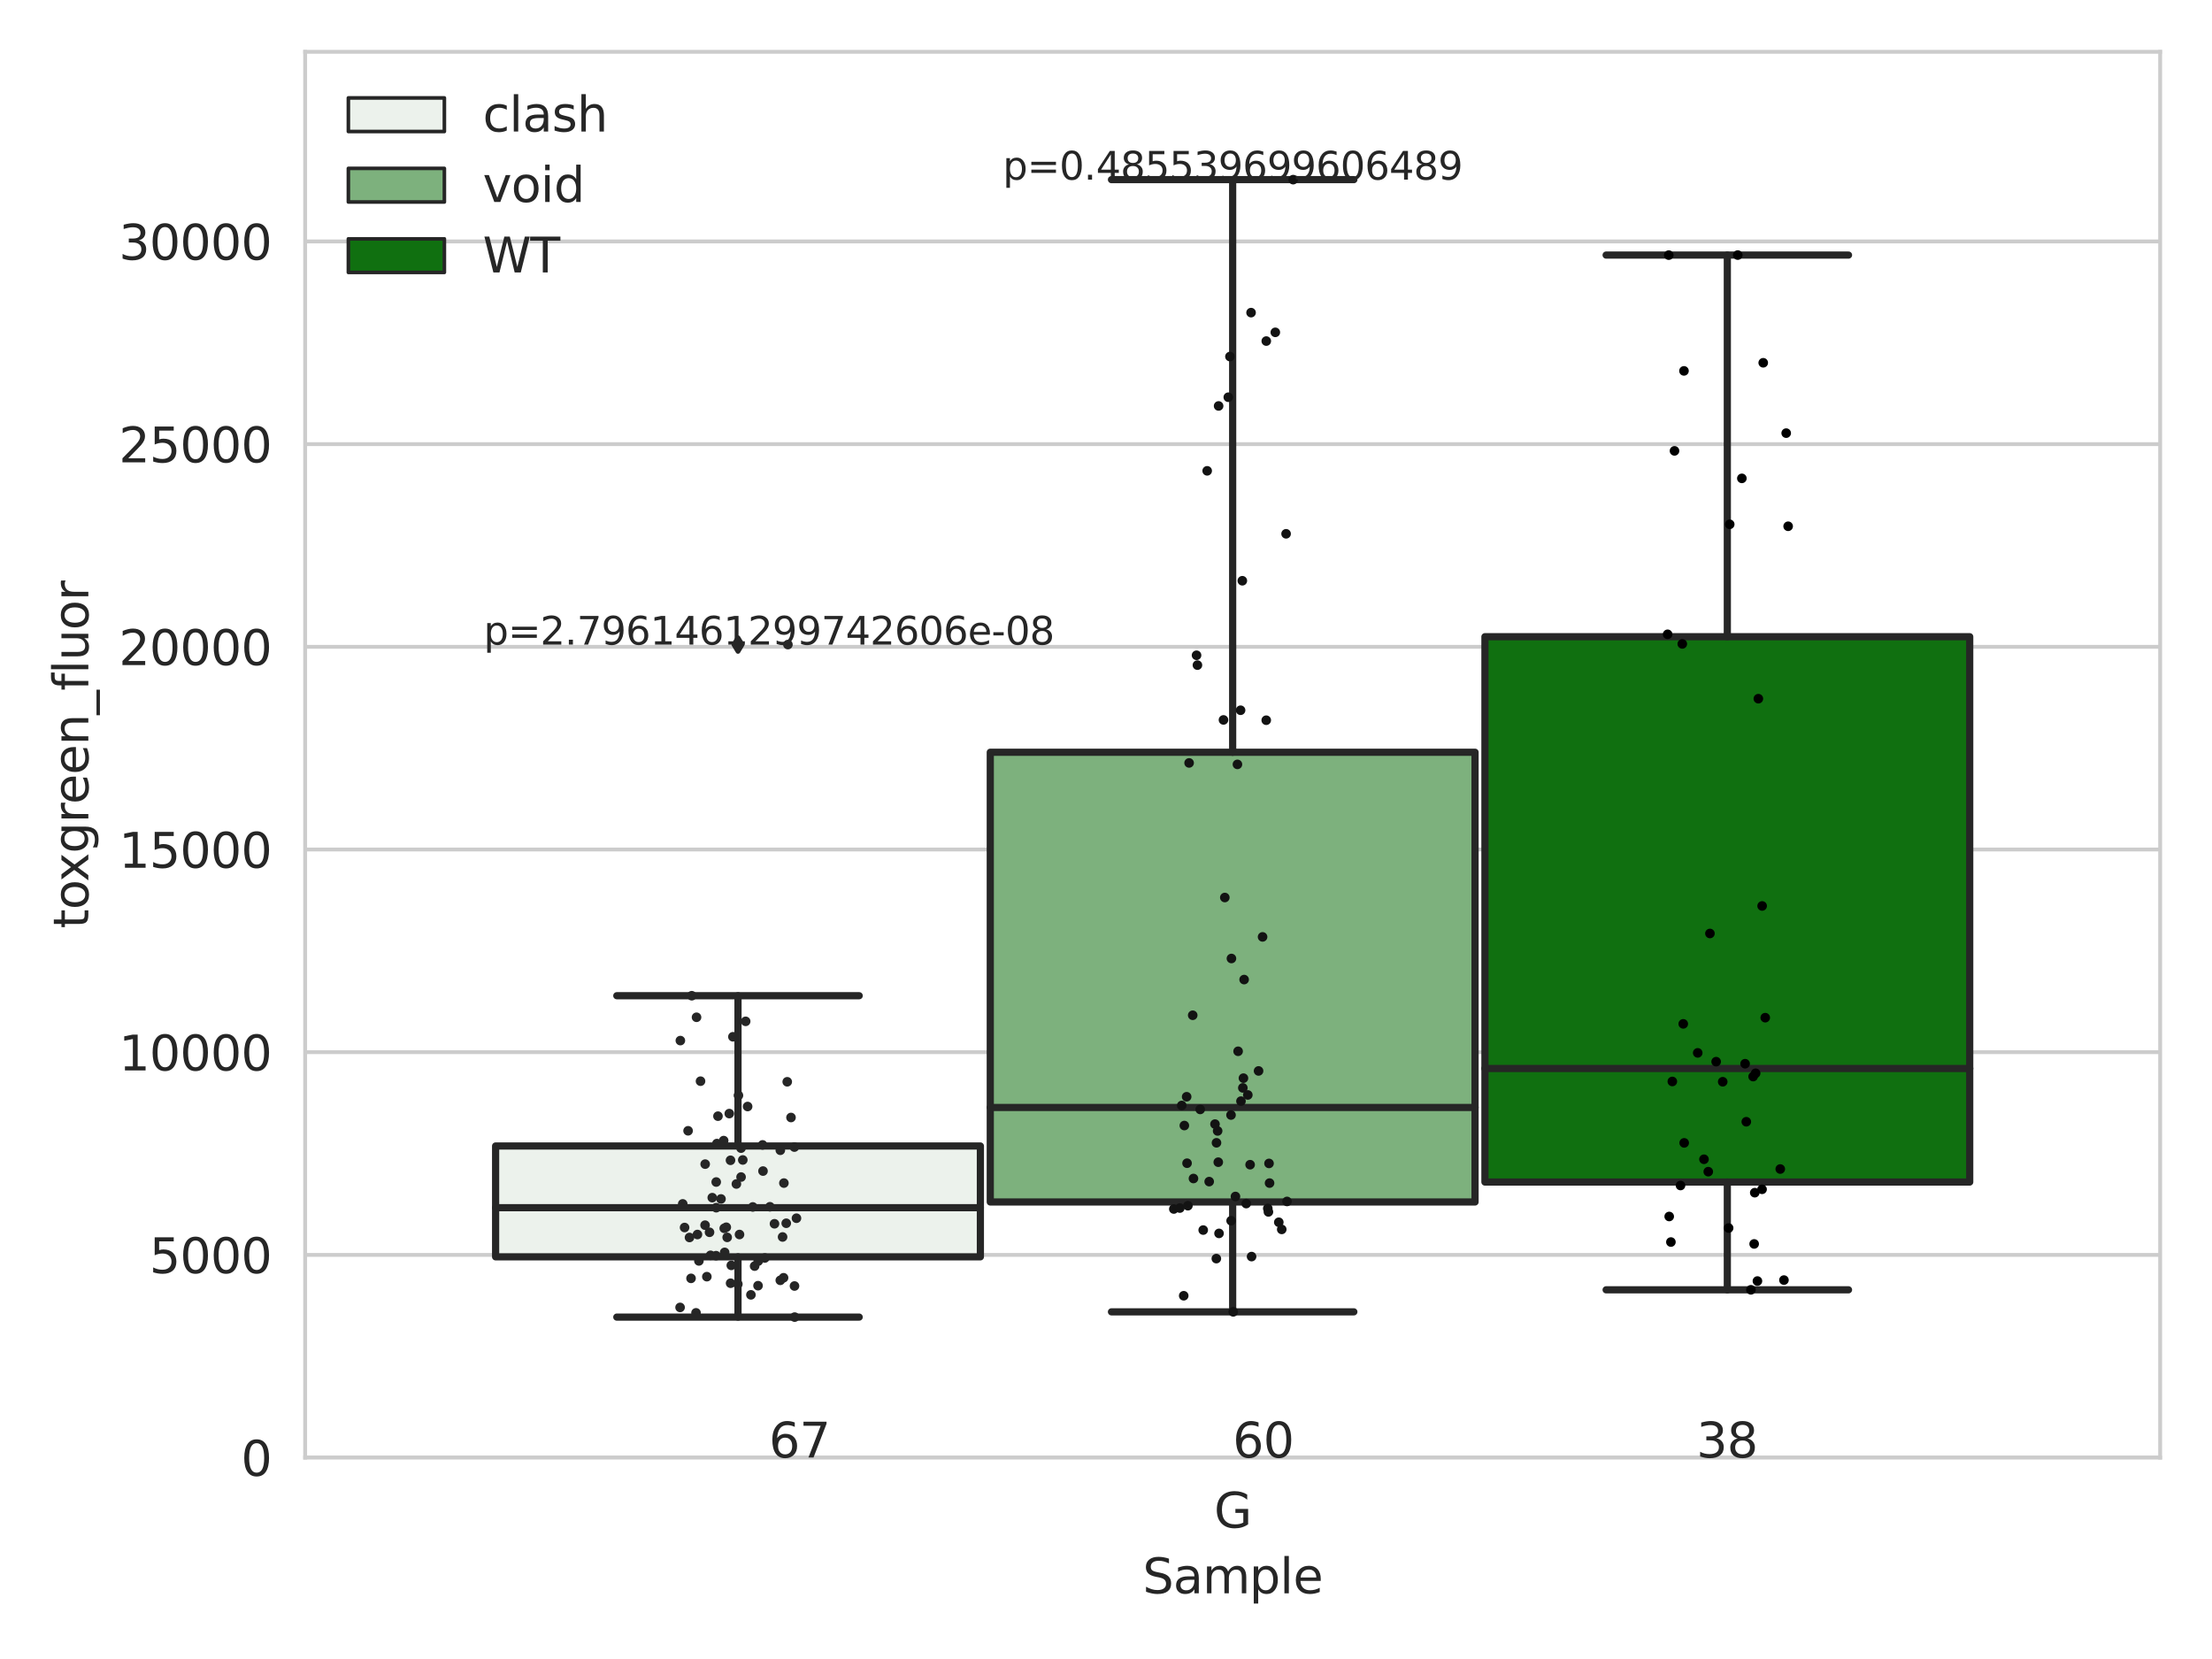 <?xml version="1.0" encoding="utf-8" standalone="no"?>
<!DOCTYPE svg PUBLIC "-//W3C//DTD SVG 1.1//EN"
  "http://www.w3.org/Graphics/SVG/1.1/DTD/svg11.dtd">
<svg xmlns:xlink="http://www.w3.org/1999/xlink" width="460.8pt" height="345.6pt" viewBox="0 0 460.8 345.6" xmlns="http://www.w3.org/2000/svg" version="1.1">
 <defs>
  <style type="text/css">*{stroke-linejoin: round; stroke-linecap: butt}</style>
 </defs>
 <g id="figure_1">
  <g id="patch_1">
   <path d="M 0 345.6 
L 460.8 345.6 
L 460.8 0 
L 0 0 
z
" style="fill: #ffffff"/>
  </g>
  <g id="axes_1">
   <g id="patch_2">
    <path d="M 63.571 303.64 
L 450 303.64 
L 450 10.8 
L 63.571 10.8 
z
" style="fill: #ffffff"/>
   </g>
   <g id="matplotlib.axis_1">
    <g id="xtick_1">
     <g id="text_1">
      <!-- G -->
      <g style="fill: #262626" transform="translate(252.911 318.238)scale(0.1 -0.1)">
       <defs>
        <path id="DejaVuSans-47" d="M 3809 666 
L 3809 1919 
L 2778 1919 
L 2778 2438 
L 4434 2438 
L 4434 434 
Q 4069 175 3628 42 
Q 3188 -91 2688 -91 
Q 1594 -91 976 548 
Q 359 1188 359 2328 
Q 359 3472 976 4111 
Q 1594 4750 2688 4750 
Q 3144 4750 3555 4637 
Q 3966 4525 4313 4306 
L 4313 3634 
Q 3963 3931 3569 4081 
Q 3175 4231 2741 4231 
Q 1884 4231 1454 3753 
Q 1025 3275 1025 2328 
Q 1025 1384 1454 906 
Q 1884 428 2741 428 
Q 3075 428 3337 486 
Q 3600 544 3809 666 
z
" transform="scale(0.016)"/>
       </defs>
       <use xlink:href="#DejaVuSans-47"/>
      </g>
     </g>
    </g>
    <g id="text_2">
     <!-- Sample -->
     <g style="fill: #262626" transform="translate(238.037 331.917)scale(0.1 -0.1)">
      <defs>
       <path id="DejaVuSans-53" d="M 3425 4513 
L 3425 3897 
Q 3066 4069 2747 4153 
Q 2428 4238 2131 4238 
Q 1616 4238 1336 4038 
Q 1056 3838 1056 3469 
Q 1056 3159 1242 3001 
Q 1428 2844 1947 2747 
L 2328 2669 
Q 3034 2534 3370 2195 
Q 3706 1856 3706 1288 
Q 3706 609 3251 259 
Q 2797 -91 1919 -91 
Q 1588 -91 1214 -16 
Q 841 59 441 206 
L 441 856 
Q 825 641 1194 531 
Q 1563 422 1919 422 
Q 2459 422 2753 634 
Q 3047 847 3047 1241 
Q 3047 1584 2836 1778 
Q 2625 1972 2144 2069 
L 1759 2144 
Q 1053 2284 737 2584 
Q 422 2884 422 3419 
Q 422 4038 858 4394 
Q 1294 4750 2059 4750 
Q 2388 4750 2728 4690 
Q 3069 4631 3425 4513 
z
" transform="scale(0.016)"/>
       <path id="DejaVuSans-61" d="M 2194 1759 
Q 1497 1759 1228 1600 
Q 959 1441 959 1056 
Q 959 750 1161 570 
Q 1363 391 1709 391 
Q 2188 391 2477 730 
Q 2766 1069 2766 1631 
L 2766 1759 
L 2194 1759 
z
M 3341 1997 
L 3341 0 
L 2766 0 
L 2766 531 
Q 2569 213 2275 61 
Q 1981 -91 1556 -91 
Q 1019 -91 701 211 
Q 384 513 384 1019 
Q 384 1609 779 1909 
Q 1175 2209 1959 2209 
L 2766 2209 
L 2766 2266 
Q 2766 2663 2505 2880 
Q 2244 3097 1772 3097 
Q 1472 3097 1187 3025 
Q 903 2953 641 2809 
L 641 3341 
Q 956 3463 1253 3523 
Q 1550 3584 1831 3584 
Q 2591 3584 2966 3190 
Q 3341 2797 3341 1997 
z
" transform="scale(0.016)"/>
       <path id="DejaVuSans-6d" d="M 3328 2828 
Q 3544 3216 3844 3400 
Q 4144 3584 4550 3584 
Q 5097 3584 5394 3201 
Q 5691 2819 5691 2113 
L 5691 0 
L 5113 0 
L 5113 2094 
Q 5113 2597 4934 2840 
Q 4756 3084 4391 3084 
Q 3944 3084 3684 2787 
Q 3425 2491 3425 1978 
L 3425 0 
L 2847 0 
L 2847 2094 
Q 2847 2600 2669 2842 
Q 2491 3084 2119 3084 
Q 1678 3084 1418 2786 
Q 1159 2488 1159 1978 
L 1159 0 
L 581 0 
L 581 3500 
L 1159 3500 
L 1159 2956 
Q 1356 3278 1631 3431 
Q 1906 3584 2284 3584 
Q 2666 3584 2933 3390 
Q 3200 3197 3328 2828 
z
" transform="scale(0.016)"/>
       <path id="DejaVuSans-70" d="M 1159 525 
L 1159 -1331 
L 581 -1331 
L 581 3500 
L 1159 3500 
L 1159 2969 
Q 1341 3281 1617 3432 
Q 1894 3584 2278 3584 
Q 2916 3584 3314 3078 
Q 3713 2572 3713 1747 
Q 3713 922 3314 415 
Q 2916 -91 2278 -91 
Q 1894 -91 1617 61 
Q 1341 213 1159 525 
z
M 3116 1747 
Q 3116 2381 2855 2742 
Q 2594 3103 2138 3103 
Q 1681 3103 1420 2742 
Q 1159 2381 1159 1747 
Q 1159 1113 1420 752 
Q 1681 391 2138 391 
Q 2594 391 2855 752 
Q 3116 1113 3116 1747 
z
" transform="scale(0.016)"/>
       <path id="DejaVuSans-6c" d="M 603 4863 
L 1178 4863 
L 1178 0 
L 603 0 
L 603 4863 
z
" transform="scale(0.016)"/>
       <path id="DejaVuSans-65" d="M 3597 1894 
L 3597 1613 
L 953 1613 
Q 991 1019 1311 708 
Q 1631 397 2203 397 
Q 2534 397 2845 478 
Q 3156 559 3463 722 
L 3463 178 
Q 3153 47 2828 -22 
Q 2503 -91 2169 -91 
Q 1331 -91 842 396 
Q 353 884 353 1716 
Q 353 2575 817 3079 
Q 1281 3584 2069 3584 
Q 2775 3584 3186 3129 
Q 3597 2675 3597 1894 
z
M 3022 2063 
Q 3016 2534 2758 2815 
Q 2500 3097 2075 3097 
Q 1594 3097 1305 2825 
Q 1016 2553 972 2059 
L 3022 2063 
z
" transform="scale(0.016)"/>
      </defs>
      <use xlink:href="#DejaVuSans-53"/>
      <use xlink:href="#DejaVuSans-61" x="63.477"/>
      <use xlink:href="#DejaVuSans-6d" x="124.756"/>
      <use xlink:href="#DejaVuSans-70" x="222.168"/>
      <use xlink:href="#DejaVuSans-6c" x="285.645"/>
      <use xlink:href="#DejaVuSans-65" x="313.428"/>
     </g>
    </g>
   </g>
   <g id="matplotlib.axis_2">
    <g id="ytick_1">
     <g id="line2d_1">
      <path d="M 63.571 303.64 
L 450 303.64 
" clip-path="url(#p04de74d59a)" style="fill: none; stroke: #cccccc; stroke-width: 0.8; stroke-linecap: round"/>
     </g>
     <g id="text_3">
      <!-- 0 -->
      <g style="fill: #262626" transform="translate(50.209 307.439)scale(0.1 -0.1)">
       <defs>
        <path id="DejaVuSans-30" d="M 2034 4250 
Q 1547 4250 1301 3770 
Q 1056 3291 1056 2328 
Q 1056 1369 1301 889 
Q 1547 409 2034 409 
Q 2525 409 2770 889 
Q 3016 1369 3016 2328 
Q 3016 3291 2770 3770 
Q 2525 4250 2034 4250 
z
M 2034 4750 
Q 2819 4750 3233 4129 
Q 3647 3509 3647 2328 
Q 3647 1150 3233 529 
Q 2819 -91 2034 -91 
Q 1250 -91 836 529 
Q 422 1150 422 2328 
Q 422 3509 836 4129 
Q 1250 4750 2034 4750 
z
" transform="scale(0.016)"/>
       </defs>
       <use xlink:href="#DejaVuSans-30"/>
      </g>
     </g>
    </g>
    <g id="ytick_2">
     <g id="line2d_2">
      <path d="M 63.571 261.416 
L 450 261.416 
" clip-path="url(#p04de74d59a)" style="fill: none; stroke: #cccccc; stroke-width: 0.8; stroke-linecap: round"/>
     </g>
     <g id="text_4">
      <!-- 5000 -->
      <g style="fill: #262626" transform="translate(31.121 265.215)scale(0.1 -0.1)">
       <defs>
        <path id="DejaVuSans-35" d="M 691 4666 
L 3169 4666 
L 3169 4134 
L 1269 4134 
L 1269 2991 
Q 1406 3038 1543 3061 
Q 1681 3084 1819 3084 
Q 2600 3084 3056 2656 
Q 3513 2228 3513 1497 
Q 3513 744 3044 326 
Q 2575 -91 1722 -91 
Q 1428 -91 1123 -41 
Q 819 9 494 109 
L 494 744 
Q 775 591 1075 516 
Q 1375 441 1709 441 
Q 2250 441 2565 725 
Q 2881 1009 2881 1497 
Q 2881 1984 2565 2268 
Q 2250 2553 1709 2553 
Q 1456 2553 1204 2497 
Q 953 2441 691 2322 
L 691 4666 
z
" transform="scale(0.016)"/>
       </defs>
       <use xlink:href="#DejaVuSans-35"/>
       <use xlink:href="#DejaVuSans-30" x="63.623"/>
       <use xlink:href="#DejaVuSans-30" x="127.246"/>
       <use xlink:href="#DejaVuSans-30" x="190.869"/>
      </g>
     </g>
    </g>
    <g id="ytick_3">
     <g id="line2d_3">
      <path d="M 63.571 219.192 
L 450 219.192 
" clip-path="url(#p04de74d59a)" style="fill: none; stroke: #cccccc; stroke-width: 0.8; stroke-linecap: round"/>
     </g>
     <g id="text_5">
      <!-- 10000 -->
      <g style="fill: #262626" transform="translate(24.759 222.991)scale(0.1 -0.1)">
       <defs>
        <path id="DejaVuSans-31" d="M 794 531 
L 1825 531 
L 1825 4091 
L 703 3866 
L 703 4441 
L 1819 4666 
L 2450 4666 
L 2450 531 
L 3481 531 
L 3481 0 
L 794 0 
L 794 531 
z
" transform="scale(0.016)"/>
       </defs>
       <use xlink:href="#DejaVuSans-31"/>
       <use xlink:href="#DejaVuSans-30" x="63.623"/>
       <use xlink:href="#DejaVuSans-30" x="127.246"/>
       <use xlink:href="#DejaVuSans-30" x="190.869"/>
       <use xlink:href="#DejaVuSans-30" x="254.492"/>
      </g>
     </g>
    </g>
    <g id="ytick_4">
     <g id="line2d_4">
      <path d="M 63.571 176.968 
L 450 176.968 
" clip-path="url(#p04de74d59a)" style="fill: none; stroke: #cccccc; stroke-width: 0.8; stroke-linecap: round"/>
     </g>
     <g id="text_6">
      <!-- 15000 -->
      <g style="fill: #262626" transform="translate(24.759 180.767)scale(0.1 -0.1)">
       <use xlink:href="#DejaVuSans-31"/>
       <use xlink:href="#DejaVuSans-35" x="63.623"/>
       <use xlink:href="#DejaVuSans-30" x="127.246"/>
       <use xlink:href="#DejaVuSans-30" x="190.869"/>
       <use xlink:href="#DejaVuSans-30" x="254.492"/>
      </g>
     </g>
    </g>
    <g id="ytick_5">
     <g id="line2d_5">
      <path d="M 63.571 134.744 
L 450 134.744 
" clip-path="url(#p04de74d59a)" style="fill: none; stroke: #cccccc; stroke-width: 0.8; stroke-linecap: round"/>
     </g>
     <g id="text_7">
      <!-- 20000 -->
      <g style="fill: #262626" transform="translate(24.759 138.543)scale(0.1 -0.1)">
       <defs>
        <path id="DejaVuSans-32" d="M 1228 531 
L 3431 531 
L 3431 0 
L 469 0 
L 469 531 
Q 828 903 1448 1529 
Q 2069 2156 2228 2338 
Q 2531 2678 2651 2914 
Q 2772 3150 2772 3378 
Q 2772 3750 2511 3984 
Q 2250 4219 1831 4219 
Q 1534 4219 1204 4116 
Q 875 4013 500 3803 
L 500 4441 
Q 881 4594 1212 4672 
Q 1544 4750 1819 4750 
Q 2544 4750 2975 4387 
Q 3406 4025 3406 3419 
Q 3406 3131 3298 2873 
Q 3191 2616 2906 2266 
Q 2828 2175 2409 1742 
Q 1991 1309 1228 531 
z
" transform="scale(0.016)"/>
       </defs>
       <use xlink:href="#DejaVuSans-32"/>
       <use xlink:href="#DejaVuSans-30" x="63.623"/>
       <use xlink:href="#DejaVuSans-30" x="127.246"/>
       <use xlink:href="#DejaVuSans-30" x="190.869"/>
       <use xlink:href="#DejaVuSans-30" x="254.492"/>
      </g>
     </g>
    </g>
    <g id="ytick_6">
     <g id="line2d_6">
      <path d="M 63.571 92.519 
L 450 92.519 
" clip-path="url(#p04de74d59a)" style="fill: none; stroke: #cccccc; stroke-width: 0.8; stroke-linecap: round"/>
     </g>
     <g id="text_8">
      <!-- 25000 -->
      <g style="fill: #262626" transform="translate(24.759 96.319)scale(0.1 -0.1)">
       <use xlink:href="#DejaVuSans-32"/>
       <use xlink:href="#DejaVuSans-35" x="63.623"/>
       <use xlink:href="#DejaVuSans-30" x="127.246"/>
       <use xlink:href="#DejaVuSans-30" x="190.869"/>
       <use xlink:href="#DejaVuSans-30" x="254.492"/>
      </g>
     </g>
    </g>
    <g id="ytick_7">
     <g id="line2d_7">
      <path d="M 63.571 50.295 
L 450 50.295 
" clip-path="url(#p04de74d59a)" style="fill: none; stroke: #cccccc; stroke-width: 0.8; stroke-linecap: round"/>
     </g>
     <g id="text_9">
      <!-- 30000 -->
      <g style="fill: #262626" transform="translate(24.759 54.095)scale(0.1 -0.1)">
       <defs>
        <path id="DejaVuSans-33" d="M 2597 2516 
Q 3050 2419 3304 2112 
Q 3559 1806 3559 1356 
Q 3559 666 3084 287 
Q 2609 -91 1734 -91 
Q 1441 -91 1130 -33 
Q 819 25 488 141 
L 488 750 
Q 750 597 1062 519 
Q 1375 441 1716 441 
Q 2309 441 2620 675 
Q 2931 909 2931 1356 
Q 2931 1769 2642 2001 
Q 2353 2234 1838 2234 
L 1294 2234 
L 1294 2753 
L 1863 2753 
Q 2328 2753 2575 2939 
Q 2822 3125 2822 3475 
Q 2822 3834 2567 4026 
Q 2313 4219 1838 4219 
Q 1578 4219 1281 4162 
Q 984 4106 628 3988 
L 628 4550 
Q 988 4650 1302 4700 
Q 1616 4750 1894 4750 
Q 2613 4750 3031 4423 
Q 3450 4097 3450 3541 
Q 3450 3153 3228 2886 
Q 3006 2619 2597 2516 
z
" transform="scale(0.016)"/>
       </defs>
       <use xlink:href="#DejaVuSans-33"/>
       <use xlink:href="#DejaVuSans-30" x="63.623"/>
       <use xlink:href="#DejaVuSans-30" x="127.246"/>
       <use xlink:href="#DejaVuSans-30" x="190.869"/>
       <use xlink:href="#DejaVuSans-30" x="254.492"/>
      </g>
     </g>
    </g>
    <g id="text_10">
     <!-- toxgreen_fluor -->
     <g style="fill: #262626" transform="translate(18.401 193.415)rotate(-90)scale(0.1 -0.1)">
      <defs>
       <path id="DejaVuSans-74" d="M 1172 4494 
L 1172 3500 
L 2356 3500 
L 2356 3053 
L 1172 3053 
L 1172 1153 
Q 1172 725 1289 603 
Q 1406 481 1766 481 
L 2356 481 
L 2356 0 
L 1766 0 
Q 1100 0 847 248 
Q 594 497 594 1153 
L 594 3053 
L 172 3053 
L 172 3500 
L 594 3500 
L 594 4494 
L 1172 4494 
z
" transform="scale(0.016)"/>
       <path id="DejaVuSans-6f" d="M 1959 3097 
Q 1497 3097 1228 2736 
Q 959 2375 959 1747 
Q 959 1119 1226 758 
Q 1494 397 1959 397 
Q 2419 397 2687 759 
Q 2956 1122 2956 1747 
Q 2956 2369 2687 2733 
Q 2419 3097 1959 3097 
z
M 1959 3584 
Q 2709 3584 3137 3096 
Q 3566 2609 3566 1747 
Q 3566 888 3137 398 
Q 2709 -91 1959 -91 
Q 1206 -91 779 398 
Q 353 888 353 1747 
Q 353 2609 779 3096 
Q 1206 3584 1959 3584 
z
" transform="scale(0.016)"/>
       <path id="DejaVuSans-78" d="M 3513 3500 
L 2247 1797 
L 3578 0 
L 2900 0 
L 1881 1375 
L 863 0 
L 184 0 
L 1544 1831 
L 300 3500 
L 978 3500 
L 1906 2253 
L 2834 3500 
L 3513 3500 
z
" transform="scale(0.016)"/>
       <path id="DejaVuSans-67" d="M 2906 1791 
Q 2906 2416 2648 2759 
Q 2391 3103 1925 3103 
Q 1463 3103 1205 2759 
Q 947 2416 947 1791 
Q 947 1169 1205 825 
Q 1463 481 1925 481 
Q 2391 481 2648 825 
Q 2906 1169 2906 1791 
z
M 3481 434 
Q 3481 -459 3084 -895 
Q 2688 -1331 1869 -1331 
Q 1566 -1331 1297 -1286 
Q 1028 -1241 775 -1147 
L 775 -588 
Q 1028 -725 1275 -790 
Q 1522 -856 1778 -856 
Q 2344 -856 2625 -561 
Q 2906 -266 2906 331 
L 2906 616 
Q 2728 306 2450 153 
Q 2172 0 1784 0 
Q 1141 0 747 490 
Q 353 981 353 1791 
Q 353 2603 747 3093 
Q 1141 3584 1784 3584 
Q 2172 3584 2450 3431 
Q 2728 3278 2906 2969 
L 2906 3500 
L 3481 3500 
L 3481 434 
z
" transform="scale(0.016)"/>
       <path id="DejaVuSans-72" d="M 2631 2963 
Q 2534 3019 2420 3045 
Q 2306 3072 2169 3072 
Q 1681 3072 1420 2755 
Q 1159 2438 1159 1844 
L 1159 0 
L 581 0 
L 581 3500 
L 1159 3500 
L 1159 2956 
Q 1341 3275 1631 3429 
Q 1922 3584 2338 3584 
Q 2397 3584 2469 3576 
Q 2541 3569 2628 3553 
L 2631 2963 
z
" transform="scale(0.016)"/>
       <path id="DejaVuSans-6e" d="M 3513 2113 
L 3513 0 
L 2938 0 
L 2938 2094 
Q 2938 2591 2744 2837 
Q 2550 3084 2163 3084 
Q 1697 3084 1428 2787 
Q 1159 2491 1159 1978 
L 1159 0 
L 581 0 
L 581 3500 
L 1159 3500 
L 1159 2956 
Q 1366 3272 1645 3428 
Q 1925 3584 2291 3584 
Q 2894 3584 3203 3211 
Q 3513 2838 3513 2113 
z
" transform="scale(0.016)"/>
       <path id="DejaVuSans-5f" d="M 3263 -1063 
L 3263 -1509 
L -63 -1509 
L -63 -1063 
L 3263 -1063 
z
" transform="scale(0.016)"/>
       <path id="DejaVuSans-66" d="M 2375 4863 
L 2375 4384 
L 1825 4384 
Q 1516 4384 1395 4259 
Q 1275 4134 1275 3809 
L 1275 3500 
L 2222 3500 
L 2222 3053 
L 1275 3053 
L 1275 0 
L 697 0 
L 697 3053 
L 147 3053 
L 147 3500 
L 697 3500 
L 697 3744 
Q 697 4328 969 4595 
Q 1241 4863 1831 4863 
L 2375 4863 
z
" transform="scale(0.016)"/>
       <path id="DejaVuSans-75" d="M 544 1381 
L 544 3500 
L 1119 3500 
L 1119 1403 
Q 1119 906 1312 657 
Q 1506 409 1894 409 
Q 2359 409 2629 706 
Q 2900 1003 2900 1516 
L 2900 3500 
L 3475 3500 
L 3475 0 
L 2900 0 
L 2900 538 
Q 2691 219 2414 64 
Q 2138 -91 1772 -91 
Q 1169 -91 856 284 
Q 544 659 544 1381 
z
M 1991 3584 
L 1991 3584 
z
" transform="scale(0.016)"/>
      </defs>
      <use xlink:href="#DejaVuSans-74"/>
      <use xlink:href="#DejaVuSans-6f" x="39.209"/>
      <use xlink:href="#DejaVuSans-78" x="97.266"/>
      <use xlink:href="#DejaVuSans-67" x="156.445"/>
      <use xlink:href="#DejaVuSans-72" x="219.922"/>
      <use xlink:href="#DejaVuSans-65" x="258.785"/>
      <use xlink:href="#DejaVuSans-65" x="320.309"/>
      <use xlink:href="#DejaVuSans-6e" x="381.832"/>
      <use xlink:href="#DejaVuSans-5f" x="445.211"/>
      <use xlink:href="#DejaVuSans-66" x="495.211"/>
      <use xlink:href="#DejaVuSans-6c" x="530.416"/>
      <use xlink:href="#DejaVuSans-75" x="558.199"/>
      <use xlink:href="#DejaVuSans-6f" x="621.578"/>
      <use xlink:href="#DejaVuSans-72" x="682.76"/>
     </g>
    </g>
   </g>
   <g id="patch_3">
    <path d="M 103.245 261.82 
L 204.231 261.82 
L 204.231 238.731 
L 103.245 238.731 
L 103.245 261.82 
z
" clip-path="url(#p04de74d59a)" style="fill: #ecf2ec; stroke: #262626; stroke-width: 1.5; stroke-linejoin: miter"/>
   </g>
   <g id="patch_4">
    <path d="M 206.292 250.393 
L 307.279 250.393 
L 307.279 156.708 
L 206.292 156.708 
L 206.292 250.393 
z
" clip-path="url(#p04de74d59a)" style="fill: #7db17d; stroke: #262626; stroke-width: 1.5; stroke-linejoin: miter"/>
   </g>
   <g id="patch_5">
    <path d="M 309.34 246.242 
L 410.327 246.242 
L 410.327 132.638 
L 309.34 132.638 
L 309.34 246.242 
z
" clip-path="url(#p04de74d59a)" style="fill: #107010; stroke: #262626; stroke-width: 1.5; stroke-linejoin: miter"/>
   </g>
   <g id="patch_6">
    <path d="M 256.786 303.64 
L 256.786 303.64 
L 256.786 303.64 
L 256.786 303.64 
z
" clip-path="url(#p04de74d59a)" style="fill: #ecf2ec; stroke: #262626; stroke-width: 0.75; stroke-linejoin: miter"/>
   </g>
   <g id="patch_7">
    <path d="M 256.786 303.64 
L 256.786 303.64 
L 256.786 303.64 
L 256.786 303.64 
z
" clip-path="url(#p04de74d59a)" style="fill: #7db17d; stroke: #262626; stroke-width: 0.75; stroke-linejoin: miter"/>
   </g>
   <g id="patch_8">
    <path d="M 256.786 303.64 
L 256.786 303.64 
L 256.786 303.64 
L 256.786 303.64 
z
" clip-path="url(#p04de74d59a)" style="fill: #107010; stroke: #262626; stroke-width: 0.75; stroke-linejoin: miter"/>
   </g>
   <g id="PathCollection_1"/>
   <g id="PathCollection_2"/>
   <g id="PathCollection_3"/>
   <g id="line2d_8">
    <path d="M 153.738 261.82 
L 153.738 274.376 
" clip-path="url(#p04de74d59a)" style="fill: none; stroke: #262626; stroke-width: 1.5; stroke-linecap: round"/>
   </g>
   <g id="line2d_9">
    <path d="M 153.738 238.731 
L 153.738 207.427 
" clip-path="url(#p04de74d59a)" style="fill: none; stroke: #262626; stroke-width: 1.5; stroke-linecap: round"/>
   </g>
   <g id="line2d_10">
    <path d="M 128.491 274.376 
L 178.985 274.376 
" clip-path="url(#p04de74d59a)" style="fill: none; stroke: #262626; stroke-width: 1.5; stroke-linecap: round"/>
   </g>
   <g id="line2d_11">
    <path d="M 128.491 207.427 
L 178.985 207.427 
" clip-path="url(#p04de74d59a)" style="fill: none; stroke: #262626; stroke-width: 1.5; stroke-linecap: round"/>
   </g>
   <g id="line2d_12">
    <defs>
     <path id="m91ab4ce6aa" d="M -0 1.414 
L 0.849 0 
L 0 -1.414 
L -0.849 -0 
z
" style="stroke: #262626; stroke-linejoin: miter"/>
    </defs>
    <g clip-path="url(#p04de74d59a)">
     <use xlink:href="#m91ab4ce6aa" x="153.738" y="134.278" style="fill: #262626; stroke: #262626; stroke-linejoin: miter"/>
    </g>
   </g>
   <g id="line2d_13">
    <path d="M 256.786 250.393 
L 256.786 273.281 
" clip-path="url(#p04de74d59a)" style="fill: none; stroke: #262626; stroke-width: 1.5; stroke-linecap: round"/>
   </g>
   <g id="line2d_14">
    <path d="M 256.786 156.708 
L 256.786 37.422 
" clip-path="url(#p04de74d59a)" style="fill: none; stroke: #262626; stroke-width: 1.5; stroke-linecap: round"/>
   </g>
   <g id="line2d_15">
    <path d="M 231.539 273.281 
L 282.032 273.281 
" clip-path="url(#p04de74d59a)" style="fill: none; stroke: #262626; stroke-width: 1.5; stroke-linecap: round"/>
   </g>
   <g id="line2d_16">
    <path d="M 231.539 37.422 
L 282.032 37.422 
" clip-path="url(#p04de74d59a)" style="fill: none; stroke: #262626; stroke-width: 1.5; stroke-linecap: round"/>
   </g>
   <g id="line2d_17"/>
   <g id="line2d_18">
    <path d="M 359.833 246.242 
L 359.833 268.692 
" clip-path="url(#p04de74d59a)" style="fill: none; stroke: #262626; stroke-width: 1.5; stroke-linecap: round"/>
   </g>
   <g id="line2d_19">
    <path d="M 359.833 132.638 
L 359.833 53.136 
" clip-path="url(#p04de74d59a)" style="fill: none; stroke: #262626; stroke-width: 1.5; stroke-linecap: round"/>
   </g>
   <g id="line2d_20">
    <path d="M 334.587 268.692 
L 385.08 268.692 
" clip-path="url(#p04de74d59a)" style="fill: none; stroke: #262626; stroke-width: 1.5; stroke-linecap: round"/>
   </g>
   <g id="line2d_21">
    <path d="M 334.587 53.136 
L 385.08 53.136 
" clip-path="url(#p04de74d59a)" style="fill: none; stroke: #262626; stroke-width: 1.5; stroke-linecap: round"/>
   </g>
   <g id="line2d_22"/>
   <g id="line2d_23">
    <path d="M 103.245 251.585 
L 204.231 251.585 
" clip-path="url(#p04de74d59a)" style="fill: none; stroke: #262626; stroke-width: 1.5; stroke-linecap: round"/>
   </g>
   <g id="line2d_24">
    <path d="M 206.292 230.704 
L 307.279 230.704 
" clip-path="url(#p04de74d59a)" style="fill: none; stroke: #262626; stroke-width: 1.5; stroke-linecap: round"/>
   </g>
   <g id="line2d_25">
    <path d="M 309.34 222.587 
L 410.327 222.587 
" clip-path="url(#p04de74d59a)" style="fill: none; stroke: #262626; stroke-width: 1.5; stroke-linecap: round"/>
   </g>
   <g id="patch_9">
    <path d="M 63.571 303.64 
L 63.571 10.8 
" style="fill: none; stroke: #cccccc; stroke-width: 0.8; stroke-linejoin: miter; stroke-linecap: square"/>
   </g>
   <g id="patch_10">
    <path d="M 450 303.64 
L 450 10.8 
" style="fill: none; stroke: #cccccc; stroke-width: 0.8; stroke-linejoin: miter; stroke-linecap: square"/>
   </g>
   <g id="patch_11">
    <path d="M 63.571 303.64 
L 450 303.64 
" style="fill: none; stroke: #cccccc; stroke-width: 0.8; stroke-linejoin: miter; stroke-linecap: square"/>
   </g>
   <g id="patch_12">
    <path d="M 63.571 10.8 
L 450 10.8 
" style="fill: none; stroke: #cccccc; stroke-width: 0.8; stroke-linejoin: miter; stroke-linecap: square"/>
   </g>
   <g id="PathCollection_4">
    <defs>
     <path id="C0_0_2df9b20726" d="M 0 1 
C 0.265 1 0.52 0.895 0.707 0.707 
C 0.895 0.52 1 0.265 1 -0 
C 1 -0.265 0.895 -0.52 0.707 -0.707 
C 0.52 -0.895 0.265 -1 0 -1 
C -0.265 -1 -0.52 -0.895 -0.707 -0.707 
C -0.895 -0.52 -1 -0.265 -1 0 
C -1 0.265 -0.895 0.52 -0.707 0.707 
C -0.52 0.895 -0.265 1 0 1 
z
"/>
    </defs>
    <g clip-path="url(#p04de74d59a)">
     <use xlink:href="#C0_0_2df9b20726" x="165.486" y="238.957" style="fill: #262626"/>
    </g>
    <g clip-path="url(#p04de74d59a)">
     <use xlink:href="#C0_0_2df9b20726" x="162.558" y="239.621" style="fill: #262626"/>
    </g>
    <g clip-path="url(#p04de74d59a)">
     <use xlink:href="#C0_0_2df9b20726" x="149.565" y="232.517" style="fill: #262626"/>
    </g>
    <g clip-path="url(#p04de74d59a)">
     <use xlink:href="#C0_0_2df9b20726" x="153.704" y="267.5" style="fill: #262626"/>
    </g>
    <g clip-path="url(#p04de74d59a)">
     <use xlink:href="#C0_0_2df9b20726" x="155.744" y="230.506" style="fill: #262626"/>
    </g>
    <g clip-path="url(#p04de74d59a)">
     <use xlink:href="#C0_0_2df9b20726" x="154.738" y="241.642" style="fill: #262626"/>
    </g>
    <g clip-path="url(#p04de74d59a)">
     <use xlink:href="#C0_0_2df9b20726" x="141.732" y="216.773" style="fill: #262626"/>
    </g>
    <g clip-path="url(#p04de74d59a)">
     <use xlink:href="#C0_0_2df9b20726" x="164.781" y="232.796" style="fill: #262626"/>
    </g>
    <g clip-path="url(#p04de74d59a)">
     <use xlink:href="#C0_0_2df9b20726" x="150.872" y="255.881" style="fill: #262626"/>
    </g>
    <g clip-path="url(#p04de74d59a)">
     <use xlink:href="#C0_0_2df9b20726" x="150.754" y="237.607" style="fill: #262626"/>
    </g>
    <g clip-path="url(#p04de74d59a)">
     <use xlink:href="#C0_0_2df9b20726" x="142.226" y="250.792" style="fill: #262626"/>
    </g>
    <g clip-path="url(#p04de74d59a)">
     <use xlink:href="#C0_0_2df9b20726" x="163.3" y="246.456" style="fill: #262626"/>
    </g>
    <g clip-path="url(#p04de74d59a)">
     <use xlink:href="#C0_0_2df9b20726" x="164.136" y="134.278" style="fill: #262626"/>
    </g>
    <g clip-path="url(#p04de74d59a)">
     <use xlink:href="#C0_0_2df9b20726" x="143.955" y="266.305" style="fill: #262626"/>
    </g>
    <g clip-path="url(#p04de74d59a)">
     <use xlink:href="#C0_0_2df9b20726" x="151.924" y="231.98" style="fill: #262626"/>
    </g>
    <g clip-path="url(#p04de74d59a)">
     <use xlink:href="#C0_0_2df9b20726" x="163.23" y="266.181" style="fill: #262626"/>
    </g>
    <g clip-path="url(#p04de74d59a)">
     <use xlink:href="#C0_0_2df9b20726" x="145.595" y="262.672" style="fill: #262626"/>
    </g>
    <g clip-path="url(#p04de74d59a)">
     <use xlink:href="#C0_0_2df9b20726" x="153.406" y="246.646" style="fill: #262626"/>
    </g>
    <g clip-path="url(#p04de74d59a)">
     <use xlink:href="#C0_0_2df9b20726" x="149.205" y="251.585" style="fill: #262626"/>
    </g>
    <g clip-path="url(#p04de74d59a)">
     <use xlink:href="#C0_0_2df9b20726" x="143.636" y="257.791" style="fill: #262626"/>
    </g>
    <g clip-path="url(#p04de74d59a)">
     <use xlink:href="#C0_0_2df9b20726" x="149.165" y="261.58" style="fill: #262626"/>
    </g>
    <g clip-path="url(#p04de74d59a)">
     <use xlink:href="#C0_0_2df9b20726" x="165.543" y="274.376" style="fill: #262626"/>
    </g>
    <g clip-path="url(#p04de74d59a)">
     <use xlink:href="#C0_0_2df9b20726" x="146.901" y="242.508" style="fill: #262626"/>
    </g>
    <g clip-path="url(#p04de74d59a)">
     <use xlink:href="#C0_0_2df9b20726" x="162.551" y="266.715" style="fill: #262626"/>
    </g>
    <g clip-path="url(#p04de74d59a)">
     <use xlink:href="#C0_0_2df9b20726" x="154.379" y="245.198" style="fill: #262626"/>
    </g>
    <g clip-path="url(#p04de74d59a)">
     <use xlink:href="#C0_0_2df9b20726" x="152.343" y="263.599" style="fill: #262626"/>
    </g>
    <g clip-path="url(#p04de74d59a)">
     <use xlink:href="#C0_0_2df9b20726" x="148.017" y="261.506" style="fill: #262626"/>
    </g>
    <g clip-path="url(#p04de74d59a)">
     <use xlink:href="#C0_0_2df9b20726" x="165.919" y="253.779" style="fill: #262626"/>
    </g>
    <g clip-path="url(#p04de74d59a)">
     <use xlink:href="#C0_0_2df9b20726" x="145.101" y="211.917" style="fill: #262626"/>
    </g>
    <g clip-path="url(#p04de74d59a)">
     <use xlink:href="#C0_0_2df9b20726" x="147.249" y="265.952" style="fill: #262626"/>
    </g>
    <g clip-path="url(#p04de74d59a)">
     <use xlink:href="#C0_0_2df9b20726" x="163.028" y="257.684" style="fill: #262626"/>
    </g>
    <g clip-path="url(#p04de74d59a)">
     <use xlink:href="#C0_0_2df9b20726" x="155.334" y="212.764" style="fill: #262626"/>
    </g>
    <g clip-path="url(#p04de74d59a)">
     <use xlink:href="#C0_0_2df9b20726" x="154.053" y="257.172" style="fill: #262626"/>
    </g>
    <g clip-path="url(#p04de74d59a)">
     <use xlink:href="#C0_0_2df9b20726" x="152.679" y="215.98" style="fill: #262626"/>
    </g>
    <g clip-path="url(#p04de74d59a)">
     <use xlink:href="#C0_0_2df9b20726" x="152.198" y="267.319" style="fill: #262626"/>
    </g>
    <g clip-path="url(#p04de74d59a)">
     <use xlink:href="#C0_0_2df9b20726" x="157.913" y="267.831" style="fill: #262626"/>
    </g>
    <g clip-path="url(#p04de74d59a)">
     <use xlink:href="#C0_0_2df9b20726" x="157.201" y="263.753" style="fill: #262626"/>
    </g>
    <g clip-path="url(#p04de74d59a)">
     <use xlink:href="#C0_0_2df9b20726" x="145.291" y="257.171" style="fill: #262626"/>
    </g>
    <g clip-path="url(#p04de74d59a)">
     <use xlink:href="#C0_0_2df9b20726" x="145.932" y="225.23" style="fill: #262626"/>
    </g>
    <g clip-path="url(#p04de74d59a)">
     <use xlink:href="#C0_0_2df9b20726" x="163.79" y="254.825" style="fill: #262626"/>
    </g>
    <g clip-path="url(#p04de74d59a)">
     <use xlink:href="#C0_0_2df9b20726" x="148.379" y="249.494" style="fill: #262626"/>
    </g>
    <g clip-path="url(#p04de74d59a)">
     <use xlink:href="#C0_0_2df9b20726" x="143.342" y="235.565" style="fill: #262626"/>
    </g>
    <g clip-path="url(#p04de74d59a)">
     <use xlink:href="#C0_0_2df9b20726" x="142.612" y="255.713" style="fill: #262626"/>
    </g>
    <g clip-path="url(#p04de74d59a)">
     <use xlink:href="#C0_0_2df9b20726" x="154.371" y="239.176" style="fill: #262626"/>
    </g>
    <g clip-path="url(#p04de74d59a)">
     <use xlink:href="#C0_0_2df9b20726" x="151.3" y="255.658" style="fill: #262626"/>
    </g>
    <g clip-path="url(#p04de74d59a)">
     <use xlink:href="#C0_0_2df9b20726" x="165.509" y="267.898" style="fill: #262626"/>
    </g>
    <g clip-path="url(#p04de74d59a)">
     <use xlink:href="#C0_0_2df9b20726" x="149.341" y="238.226" style="fill: #262626"/>
    </g>
    <g clip-path="url(#p04de74d59a)">
     <use xlink:href="#C0_0_2df9b20726" x="150.198" y="249.765" style="fill: #262626"/>
    </g>
    <g clip-path="url(#p04de74d59a)">
     <use xlink:href="#C0_0_2df9b20726" x="156.821" y="251.43" style="fill: #262626"/>
    </g>
    <g clip-path="url(#p04de74d59a)">
     <use xlink:href="#C0_0_2df9b20726" x="160.391" y="251.392" style="fill: #262626"/>
    </g>
    <g clip-path="url(#p04de74d59a)">
     <use xlink:href="#C0_0_2df9b20726" x="159.332" y="262.061" style="fill: #262626"/>
    </g>
    <g clip-path="url(#p04de74d59a)">
     <use xlink:href="#C0_0_2df9b20726" x="157.956" y="262.711" style="fill: #262626"/>
    </g>
    <g clip-path="url(#p04de74d59a)">
     <use xlink:href="#C0_0_2df9b20726" x="163.997" y="225.356" style="fill: #262626"/>
    </g>
    <g clip-path="url(#p04de74d59a)">
     <use xlink:href="#C0_0_2df9b20726" x="144.995" y="273.49" style="fill: #262626"/>
    </g>
    <g clip-path="url(#p04de74d59a)">
     <use xlink:href="#C0_0_2df9b20726" x="153.832" y="228.195" style="fill: #262626"/>
    </g>
    <g clip-path="url(#p04de74d59a)">
     <use xlink:href="#C0_0_2df9b20726" x="141.675" y="272.359" style="fill: #262626"/>
    </g>
    <g clip-path="url(#p04de74d59a)">
     <use xlink:href="#C0_0_2df9b20726" x="147.808" y="256.707" style="fill: #262626"/>
    </g>
    <g clip-path="url(#p04de74d59a)">
     <use xlink:href="#C0_0_2df9b20726" x="151.488" y="257.766" style="fill: #262626"/>
    </g>
    <g clip-path="url(#p04de74d59a)">
     <use xlink:href="#C0_0_2df9b20726" x="158.947" y="243.956" style="fill: #262626"/>
    </g>
    <g clip-path="url(#p04de74d59a)">
     <use xlink:href="#C0_0_2df9b20726" x="146.88" y="255.226" style="fill: #262626"/>
    </g>
    <g clip-path="url(#p04de74d59a)">
     <use xlink:href="#C0_0_2df9b20726" x="152.176" y="241.709" style="fill: #262626"/>
    </g>
    <g clip-path="url(#p04de74d59a)">
     <use xlink:href="#C0_0_2df9b20726" x="156.431" y="269.74" style="fill: #262626"/>
    </g>
    <g clip-path="url(#p04de74d59a)">
     <use xlink:href="#C0_0_2df9b20726" x="158.858" y="238.504" style="fill: #262626"/>
    </g>
    <g clip-path="url(#p04de74d59a)">
     <use xlink:href="#C0_0_2df9b20726" x="144.108" y="207.427" style="fill: #262626"/>
    </g>
    <g clip-path="url(#p04de74d59a)">
     <use xlink:href="#C0_0_2df9b20726" x="150.959" y="260.893" style="fill: #262626"/>
    </g>
    <g clip-path="url(#p04de74d59a)">
     <use xlink:href="#C0_0_2df9b20726" x="149.201" y="246.236" style="fill: #262626"/>
    </g>
    <g clip-path="url(#p04de74d59a)">
     <use xlink:href="#C0_0_2df9b20726" x="161.342" y="254.934" style="fill: #262626"/>
    </g>
   </g>
   <g id="PathCollection_5">
    <defs>
     <path id="C1_0_192644eb48" d="M 0 1 
C 0.265 1 0.52 0.895 0.707 0.707 
C 0.895 0.52 1 0.265 1 -0 
C 1 -0.265 0.895 -0.52 0.707 -0.707 
C 0.52 -0.895 0.265 -1 0 -1 
C -0.265 -1 -0.52 -0.895 -0.707 -0.707 
C -0.895 -0.52 -1 -0.265 -1 0 
C -1 0.265 -0.895 0.52 -0.707 0.707 
C -0.52 0.895 -0.265 1 0 1 
z
"/>
    </defs>
    <g clip-path="url(#p04de74d59a)">
     <use xlink:href="#C1_0_192644eb48" x="256.22" y="74.278" style="fill: #131313"/>
    </g>
    <g clip-path="url(#p04de74d59a)">
     <use xlink:href="#C1_0_192644eb48" x="266.396" y="254.617" style="fill: #131313"/>
    </g>
    <g clip-path="url(#p04de74d59a)">
     <use xlink:href="#C1_0_192644eb48" x="251.896" y="246.15" style="fill: #131313"/>
    </g>
    <g clip-path="url(#p04de74d59a)">
     <use xlink:href="#C1_0_192644eb48" x="258.435" y="147.958" style="fill: #131313"/>
    </g>
    <g clip-path="url(#p04de74d59a)">
     <use xlink:href="#C1_0_192644eb48" x="247.465" y="251.172" style="fill: #131313"/>
    </g>
    <g clip-path="url(#p04de74d59a)">
     <use xlink:href="#C1_0_192644eb48" x="262.183" y="223.095" style="fill: #131313"/>
    </g>
    <g clip-path="url(#p04de74d59a)">
     <use xlink:href="#C1_0_192644eb48" x="255.152" y="186.969" style="fill: #131313"/>
    </g>
    <g clip-path="url(#p04de74d59a)">
     <use xlink:href="#C1_0_192644eb48" x="247.201" y="228.473" style="fill: #131313"/>
    </g>
    <g clip-path="url(#p04de74d59a)">
     <use xlink:href="#C1_0_192644eb48" x="260.726" y="261.769" style="fill: #131313"/>
    </g>
    <g clip-path="url(#p04de74d59a)">
     <use xlink:href="#C1_0_192644eb48" x="253.789" y="242.105" style="fill: #131313"/>
    </g>
    <g clip-path="url(#p04de74d59a)">
     <use xlink:href="#C1_0_192644eb48" x="259.943" y="228.098" style="fill: #131313"/>
    </g>
    <g clip-path="url(#p04de74d59a)">
     <use xlink:href="#C1_0_192644eb48" x="246.72" y="234.471" style="fill: #131313"/>
    </g>
    <g clip-path="url(#p04de74d59a)">
     <use xlink:href="#C1_0_192644eb48" x="244.529" y="251.856" style="fill: #131313"/>
    </g>
    <g clip-path="url(#p04de74d59a)">
     <use xlink:href="#C1_0_192644eb48" x="247.713" y="158.932" style="fill: #131313"/>
    </g>
    <g clip-path="url(#p04de74d59a)">
     <use xlink:href="#C1_0_192644eb48" x="253.106" y="234.17" style="fill: #131313"/>
    </g>
    <g clip-path="url(#p04de74d59a)">
     <use xlink:href="#C1_0_192644eb48" x="256.444" y="232.28" style="fill: #131313"/>
    </g>
    <g clip-path="url(#p04de74d59a)">
     <use xlink:href="#C1_0_192644eb48" x="264.235" y="252.461" style="fill: #131313"/>
    </g>
    <g clip-path="url(#p04de74d59a)">
     <use xlink:href="#C1_0_192644eb48" x="250.025" y="231.114" style="fill: #131313"/>
    </g>
    <g clip-path="url(#p04de74d59a)">
     <use xlink:href="#C1_0_192644eb48" x="248.621" y="245.505" style="fill: #131313"/>
    </g>
    <g clip-path="url(#p04de74d59a)">
     <use xlink:href="#C1_0_192644eb48" x="263.791" y="71.051" style="fill: #131313"/>
    </g>
    <g clip-path="url(#p04de74d59a)">
     <use xlink:href="#C1_0_192644eb48" x="253.387" y="262.192" style="fill: #131313"/>
    </g>
    <g clip-path="url(#p04de74d59a)">
     <use xlink:href="#C1_0_192644eb48" x="260.423" y="242.628" style="fill: #131313"/>
    </g>
    <g clip-path="url(#p04de74d59a)">
     <use xlink:href="#C1_0_192644eb48" x="260.621" y="65.126" style="fill: #131313"/>
    </g>
    <g clip-path="url(#p04de74d59a)">
     <use xlink:href="#C1_0_192644eb48" x="245.784" y="251.662" style="fill: #131313"/>
    </g>
    <g clip-path="url(#p04de74d59a)">
     <use xlink:href="#C1_0_192644eb48" x="257.92" y="219.001" style="fill: #131313"/>
    </g>
    <g clip-path="url(#p04de74d59a)">
     <use xlink:href="#C1_0_192644eb48" x="250.651" y="256.245" style="fill: #131313"/>
    </g>
    <g clip-path="url(#p04de74d59a)">
     <use xlink:href="#C1_0_192644eb48" x="265.672" y="69.233" style="fill: #131313"/>
    </g>
    <g clip-path="url(#p04de74d59a)">
     <use xlink:href="#C1_0_192644eb48" x="258.801" y="120.981" style="fill: #131313"/>
    </g>
    <g clip-path="url(#p04de74d59a)">
     <use xlink:href="#C1_0_192644eb48" x="256.53" y="199.673" style="fill: #131313"/>
    </g>
    <g clip-path="url(#p04de74d59a)">
     <use xlink:href="#C1_0_192644eb48" x="255.877" y="82.748" style="fill: #131313"/>
    </g>
    <g clip-path="url(#p04de74d59a)">
     <use xlink:href="#C1_0_192644eb48" x="249.447" y="138.557" style="fill: #131313"/>
    </g>
    <g clip-path="url(#p04de74d59a)">
     <use xlink:href="#C1_0_192644eb48" x="253.418" y="238.066" style="fill: #131313"/>
    </g>
    <g clip-path="url(#p04de74d59a)">
     <use xlink:href="#C1_0_192644eb48" x="269.392" y="37.422" style="fill: #131313"/>
    </g>
    <g clip-path="url(#p04de74d59a)">
     <use xlink:href="#C1_0_192644eb48" x="251.478" y="98.083" style="fill: #131313"/>
    </g>
    <g clip-path="url(#p04de74d59a)">
     <use xlink:href="#C1_0_192644eb48" x="253.86" y="84.568" style="fill: #131313"/>
    </g>
    <g clip-path="url(#p04de74d59a)">
     <use xlink:href="#C1_0_192644eb48" x="254.874" y="149.972" style="fill: #131313"/>
    </g>
    <g clip-path="url(#p04de74d59a)">
     <use xlink:href="#C1_0_192644eb48" x="256.907" y="273.281" style="fill: #131313"/>
    </g>
    <g clip-path="url(#p04de74d59a)">
     <use xlink:href="#C1_0_192644eb48" x="258.519" y="229.387" style="fill: #131313"/>
    </g>
    <g clip-path="url(#p04de74d59a)">
     <use xlink:href="#C1_0_192644eb48" x="246.59" y="269.928" style="fill: #131313"/>
    </g>
    <g clip-path="url(#p04de74d59a)">
     <use xlink:href="#C1_0_192644eb48" x="257.779" y="159.233" style="fill: #131313"/>
    </g>
    <g clip-path="url(#p04de74d59a)">
     <use xlink:href="#C1_0_192644eb48" x="253.656" y="235.594" style="fill: #131313"/>
    </g>
    <g clip-path="url(#p04de74d59a)">
     <use xlink:href="#C1_0_192644eb48" x="264.472" y="246.459" style="fill: #131313"/>
    </g>
    <g clip-path="url(#p04de74d59a)">
     <use xlink:href="#C1_0_192644eb48" x="246.179" y="230.293" style="fill: #131313"/>
    </g>
    <g clip-path="url(#p04de74d59a)">
     <use xlink:href="#C1_0_192644eb48" x="268.109" y="250.282" style="fill: #131313"/>
    </g>
    <g clip-path="url(#p04de74d59a)">
     <use xlink:href="#C1_0_192644eb48" x="267.009" y="256.107" style="fill: #131313"/>
    </g>
    <g clip-path="url(#p04de74d59a)">
     <use xlink:href="#C1_0_192644eb48" x="263.017" y="195.173" style="fill: #131313"/>
    </g>
    <g clip-path="url(#p04de74d59a)">
     <use xlink:href="#C1_0_192644eb48" x="267.917" y="111.201" style="fill: #131313"/>
    </g>
    <g clip-path="url(#p04de74d59a)">
     <use xlink:href="#C1_0_192644eb48" x="258.906" y="226.626" style="fill: #131313"/>
    </g>
    <g clip-path="url(#p04de74d59a)">
     <use xlink:href="#C1_0_192644eb48" x="264.102" y="251.739" style="fill: #131313"/>
    </g>
    <g clip-path="url(#p04de74d59a)">
     <use xlink:href="#C1_0_192644eb48" x="253.946" y="256.939" style="fill: #131313"/>
    </g>
    <g clip-path="url(#p04de74d59a)">
     <use xlink:href="#C1_0_192644eb48" x="259.032" y="224.599" style="fill: #131313"/>
    </g>
    <g clip-path="url(#p04de74d59a)">
     <use xlink:href="#C1_0_192644eb48" x="247.285" y="242.318" style="fill: #131313"/>
    </g>
    <g clip-path="url(#p04de74d59a)">
     <use xlink:href="#C1_0_192644eb48" x="259.175" y="204.063" style="fill: #131313"/>
    </g>
    <g clip-path="url(#p04de74d59a)">
     <use xlink:href="#C1_0_192644eb48" x="257.367" y="249.248" style="fill: #131313"/>
    </g>
    <g clip-path="url(#p04de74d59a)">
     <use xlink:href="#C1_0_192644eb48" x="264.36" y="242.362" style="fill: #131313"/>
    </g>
    <g clip-path="url(#p04de74d59a)">
     <use xlink:href="#C1_0_192644eb48" x="263.782" y="150.034" style="fill: #131313"/>
    </g>
    <g clip-path="url(#p04de74d59a)">
     <use xlink:href="#C1_0_192644eb48" x="259.612" y="250.727" style="fill: #131313"/>
    </g>
    <g clip-path="url(#p04de74d59a)">
     <use xlink:href="#C1_0_192644eb48" x="256.466" y="254.301" style="fill: #131313"/>
    </g>
    <g clip-path="url(#p04de74d59a)">
     <use xlink:href="#C1_0_192644eb48" x="248.464" y="211.496" style="fill: #131313"/>
    </g>
    <g clip-path="url(#p04de74d59a)">
     <use xlink:href="#C1_0_192644eb48" x="249.262" y="136.505" style="fill: #131313"/>
    </g>
   </g>
   <g id="PathCollection_6">
    <defs>
     <path id="C2_0_5211b2bbe6" d="M 0 1 
C 0.265 1 0.52 0.895 0.707 0.707 
C 0.895 0.52 1 0.265 1 -0 
C 1 -0.265 0.895 -0.52 0.707 -0.707 
C 0.52 -0.895 0.265 -1 0 -1 
C -0.265 -1 -0.52 -0.895 -0.707 -0.707 
C -0.895 -0.52 -1 -0.265 -1 0 
C -1 0.265 -0.895 0.52 -0.707 0.707 
C -0.52 0.895 -0.265 1 0 1 
z
"/>
    </defs>
    <g clip-path="url(#p04de74d59a)">
     <use xlink:href="#C2_0_5211b2bbe6" x="362.007" y="53.136"/>
    </g>
    <g clip-path="url(#p04de74d59a)">
     <use xlink:href="#C2_0_5211b2bbe6" x="350.803" y="77.264"/>
    </g>
    <g clip-path="url(#p04de74d59a)">
     <use xlink:href="#C2_0_5211b2bbe6" x="360.103" y="255.822"/>
    </g>
    <g clip-path="url(#p04de74d59a)">
     <use xlink:href="#C2_0_5211b2bbe6" x="348.08" y="258.74"/>
    </g>
    <g clip-path="url(#p04de74d59a)">
     <use xlink:href="#C2_0_5211b2bbe6" x="367.069" y="247.754"/>
    </g>
    <g clip-path="url(#p04de74d59a)">
     <use xlink:href="#C2_0_5211b2bbe6" x="348.378" y="225.29"/>
    </g>
    <g clip-path="url(#p04de74d59a)">
     <use xlink:href="#C2_0_5211b2bbe6" x="362.862" y="99.654"/>
    </g>
    <g clip-path="url(#p04de74d59a)">
     <use xlink:href="#C2_0_5211b2bbe6" x="364.749" y="268.692"/>
    </g>
    <g clip-path="url(#p04de74d59a)">
     <use xlink:href="#C2_0_5211b2bbe6" x="354.972" y="241.496"/>
    </g>
    <g clip-path="url(#p04de74d59a)">
     <use xlink:href="#C2_0_5211b2bbe6" x="353.667" y="219.333"/>
    </g>
    <g clip-path="url(#p04de74d59a)">
     <use xlink:href="#C2_0_5211b2bbe6" x="365.211" y="224.27"/>
    </g>
    <g clip-path="url(#p04de74d59a)">
     <use xlink:href="#C2_0_5211b2bbe6" x="347.631" y="53.145"/>
    </g>
    <g clip-path="url(#p04de74d59a)">
     <use xlink:href="#C2_0_5211b2bbe6" x="367.313" y="75.574"/>
    </g>
    <g clip-path="url(#p04de74d59a)">
     <use xlink:href="#C2_0_5211b2bbe6" x="372.098" y="90.229"/>
    </g>
    <g clip-path="url(#p04de74d59a)">
     <use xlink:href="#C2_0_5211b2bbe6" x="363.536" y="221.592"/>
    </g>
    <g clip-path="url(#p04de74d59a)">
     <use xlink:href="#C2_0_5211b2bbe6" x="350.653" y="213.29"/>
    </g>
    <g clip-path="url(#p04de74d59a)">
     <use xlink:href="#C2_0_5211b2bbe6" x="367.085" y="188.728"/>
    </g>
    <g clip-path="url(#p04de74d59a)">
     <use xlink:href="#C2_0_5211b2bbe6" x="371.629" y="266.663"/>
    </g>
    <g clip-path="url(#p04de74d59a)">
     <use xlink:href="#C2_0_5211b2bbe6" x="350.083" y="246.962"/>
    </g>
    <g clip-path="url(#p04de74d59a)">
     <use xlink:href="#C2_0_5211b2bbe6" x="372.502" y="109.63"/>
    </g>
    <g clip-path="url(#p04de74d59a)">
     <use xlink:href="#C2_0_5211b2bbe6" x="350.453" y="134.139"/>
    </g>
    <g clip-path="url(#p04de74d59a)">
     <use xlink:href="#C2_0_5211b2bbe6" x="366.105" y="266.863"/>
    </g>
    <g clip-path="url(#p04de74d59a)">
     <use xlink:href="#C2_0_5211b2bbe6" x="347.396" y="132.138"/>
    </g>
    <g clip-path="url(#p04de74d59a)">
     <use xlink:href="#C2_0_5211b2bbe6" x="365.731" y="223.582"/>
    </g>
    <g clip-path="url(#p04de74d59a)">
     <use xlink:href="#C2_0_5211b2bbe6" x="350.847" y="238.083"/>
    </g>
    <g clip-path="url(#p04de74d59a)">
     <use xlink:href="#C2_0_5211b2bbe6" x="365.423" y="259.134"/>
    </g>
    <g clip-path="url(#p04de74d59a)">
     <use xlink:href="#C2_0_5211b2bbe6" x="367.732" y="212"/>
    </g>
    <g clip-path="url(#p04de74d59a)">
     <use xlink:href="#C2_0_5211b2bbe6" x="366.297" y="145.551"/>
    </g>
    <g clip-path="url(#p04de74d59a)">
     <use xlink:href="#C2_0_5211b2bbe6" x="365.55" y="248.458"/>
    </g>
    <g clip-path="url(#p04de74d59a)">
     <use xlink:href="#C2_0_5211b2bbe6" x="358.874" y="225.349"/>
    </g>
    <g clip-path="url(#p04de74d59a)">
     <use xlink:href="#C2_0_5211b2bbe6" x="357.505" y="221.166"/>
    </g>
    <g clip-path="url(#p04de74d59a)">
     <use xlink:href="#C2_0_5211b2bbe6" x="355.863" y="244.08"/>
    </g>
    <g clip-path="url(#p04de74d59a)">
     <use xlink:href="#C2_0_5211b2bbe6" x="360.331" y="109.225"/>
    </g>
    <g clip-path="url(#p04de74d59a)">
     <use xlink:href="#C2_0_5211b2bbe6" x="370.861" y="243.53"/>
    </g>
    <g clip-path="url(#p04de74d59a)">
     <use xlink:href="#C2_0_5211b2bbe6" x="356.211" y="194.461"/>
    </g>
    <g clip-path="url(#p04de74d59a)">
     <use xlink:href="#C2_0_5211b2bbe6" x="363.787" y="233.68"/>
    </g>
    <g clip-path="url(#p04de74d59a)">
     <use xlink:href="#C2_0_5211b2bbe6" x="348.83" y="93.925"/>
    </g>
    <g clip-path="url(#p04de74d59a)">
     <use xlink:href="#C2_0_5211b2bbe6" x="347.726" y="253.417"/>
    </g>
   </g>
   <g id="text_11">
    <!-- 67 -->
    <g style="fill: #262626" transform="translate(160.178 303.626)scale(0.1 -0.1)">
     <defs>
      <path id="DejaVuSans-36" d="M 2113 2584 
Q 1688 2584 1439 2293 
Q 1191 2003 1191 1497 
Q 1191 994 1439 701 
Q 1688 409 2113 409 
Q 2538 409 2786 701 
Q 3034 994 3034 1497 
Q 3034 2003 2786 2293 
Q 2538 2584 2113 2584 
z
M 3366 4563 
L 3366 3988 
Q 3128 4100 2886 4159 
Q 2644 4219 2406 4219 
Q 1781 4219 1451 3797 
Q 1122 3375 1075 2522 
Q 1259 2794 1537 2939 
Q 1816 3084 2150 3084 
Q 2853 3084 3261 2657 
Q 3669 2231 3669 1497 
Q 3669 778 3244 343 
Q 2819 -91 2113 -91 
Q 1303 -91 875 529 
Q 447 1150 447 2328 
Q 447 3434 972 4092 
Q 1497 4750 2381 4750 
Q 2619 4750 2861 4703 
Q 3103 4656 3366 4563 
z
" transform="scale(0.016)"/>
      <path id="DejaVuSans-37" d="M 525 4666 
L 3525 4666 
L 3525 4397 
L 1831 0 
L 1172 0 
L 2766 4134 
L 525 4134 
L 525 4666 
z
" transform="scale(0.016)"/>
     </defs>
     <use xlink:href="#DejaVuSans-36"/>
     <use xlink:href="#DejaVuSans-37" x="63.623"/>
    </g>
   </g>
   <g id="text_12">
    <!-- p=2.7961461299742606e-08 -->
    <g style="fill: #262626" transform="translate(100.757 134.278)scale(0.08 -0.08)">
     <defs>
      <path id="DejaVuSans-3d" d="M 678 2906 
L 4684 2906 
L 4684 2381 
L 678 2381 
L 678 2906 
z
M 678 1631 
L 4684 1631 
L 4684 1100 
L 678 1100 
L 678 1631 
z
" transform="scale(0.016)"/>
      <path id="DejaVuSans-2e" d="M 684 794 
L 1344 794 
L 1344 0 
L 684 0 
L 684 794 
z
" transform="scale(0.016)"/>
      <path id="DejaVuSans-39" d="M 703 97 
L 703 672 
Q 941 559 1184 500 
Q 1428 441 1663 441 
Q 2288 441 2617 861 
Q 2947 1281 2994 2138 
Q 2813 1869 2534 1725 
Q 2256 1581 1919 1581 
Q 1219 1581 811 2004 
Q 403 2428 403 3163 
Q 403 3881 828 4315 
Q 1253 4750 1959 4750 
Q 2769 4750 3195 4129 
Q 3622 3509 3622 2328 
Q 3622 1225 3098 567 
Q 2575 -91 1691 -91 
Q 1453 -91 1209 -44 
Q 966 3 703 97 
z
M 1959 2075 
Q 2384 2075 2632 2365 
Q 2881 2656 2881 3163 
Q 2881 3666 2632 3958 
Q 2384 4250 1959 4250 
Q 1534 4250 1286 3958 
Q 1038 3666 1038 3163 
Q 1038 2656 1286 2365 
Q 1534 2075 1959 2075 
z
" transform="scale(0.016)"/>
      <path id="DejaVuSans-34" d="M 2419 4116 
L 825 1625 
L 2419 1625 
L 2419 4116 
z
M 2253 4666 
L 3047 4666 
L 3047 1625 
L 3713 1625 
L 3713 1100 
L 3047 1100 
L 3047 0 
L 2419 0 
L 2419 1100 
L 313 1100 
L 313 1709 
L 2253 4666 
z
" transform="scale(0.016)"/>
      <path id="DejaVuSans-2d" d="M 313 2009 
L 1997 2009 
L 1997 1497 
L 313 1497 
L 313 2009 
z
" transform="scale(0.016)"/>
      <path id="DejaVuSans-38" d="M 2034 2216 
Q 1584 2216 1326 1975 
Q 1069 1734 1069 1313 
Q 1069 891 1326 650 
Q 1584 409 2034 409 
Q 2484 409 2743 651 
Q 3003 894 3003 1313 
Q 3003 1734 2745 1975 
Q 2488 2216 2034 2216 
z
M 1403 2484 
Q 997 2584 770 2862 
Q 544 3141 544 3541 
Q 544 4100 942 4425 
Q 1341 4750 2034 4750 
Q 2731 4750 3128 4425 
Q 3525 4100 3525 3541 
Q 3525 3141 3298 2862 
Q 3072 2584 2669 2484 
Q 3125 2378 3379 2068 
Q 3634 1759 3634 1313 
Q 3634 634 3220 271 
Q 2806 -91 2034 -91 
Q 1263 -91 848 271 
Q 434 634 434 1313 
Q 434 1759 690 2068 
Q 947 2378 1403 2484 
z
M 1172 3481 
Q 1172 3119 1398 2916 
Q 1625 2713 2034 2713 
Q 2441 2713 2670 2916 
Q 2900 3119 2900 3481 
Q 2900 3844 2670 4047 
Q 2441 4250 2034 4250 
Q 1625 4250 1398 4047 
Q 1172 3844 1172 3481 
z
" transform="scale(0.016)"/>
     </defs>
     <use xlink:href="#DejaVuSans-70"/>
     <use xlink:href="#DejaVuSans-3d" x="63.477"/>
     <use xlink:href="#DejaVuSans-32" x="147.266"/>
     <use xlink:href="#DejaVuSans-2e" x="210.889"/>
     <use xlink:href="#DejaVuSans-37" x="242.676"/>
     <use xlink:href="#DejaVuSans-39" x="306.299"/>
     <use xlink:href="#DejaVuSans-36" x="369.922"/>
     <use xlink:href="#DejaVuSans-31" x="433.545"/>
     <use xlink:href="#DejaVuSans-34" x="497.168"/>
     <use xlink:href="#DejaVuSans-36" x="560.791"/>
     <use xlink:href="#DejaVuSans-31" x="624.414"/>
     <use xlink:href="#DejaVuSans-32" x="688.037"/>
     <use xlink:href="#DejaVuSans-39" x="751.66"/>
     <use xlink:href="#DejaVuSans-39" x="815.283"/>
     <use xlink:href="#DejaVuSans-37" x="878.906"/>
     <use xlink:href="#DejaVuSans-34" x="942.529"/>
     <use xlink:href="#DejaVuSans-32" x="1006.152"/>
     <use xlink:href="#DejaVuSans-36" x="1069.775"/>
     <use xlink:href="#DejaVuSans-30" x="1133.398"/>
     <use xlink:href="#DejaVuSans-36" x="1197.021"/>
     <use xlink:href="#DejaVuSans-65" x="1260.645"/>
     <use xlink:href="#DejaVuSans-2d" x="1322.168"/>
     <use xlink:href="#DejaVuSans-30" x="1358.252"/>
     <use xlink:href="#DejaVuSans-38" x="1421.875"/>
    </g>
   </g>
   <g id="text_13">
    <!-- 60 -->
    <g style="fill: #262626" transform="translate(256.786 303.626)scale(0.1 -0.1)">
     <use xlink:href="#DejaVuSans-36"/>
     <use xlink:href="#DejaVuSans-30" x="63.623"/>
    </g>
   </g>
   <g id="text_14">
    <!-- p=0.485539699606489 -->
    <g style="fill: #262626" transform="translate(208.903 37.421)scale(0.08 -0.08)">
     <use xlink:href="#DejaVuSans-70"/>
     <use xlink:href="#DejaVuSans-3d" x="63.477"/>
     <use xlink:href="#DejaVuSans-30" x="147.266"/>
     <use xlink:href="#DejaVuSans-2e" x="210.889"/>
     <use xlink:href="#DejaVuSans-34" x="242.676"/>
     <use xlink:href="#DejaVuSans-38" x="306.299"/>
     <use xlink:href="#DejaVuSans-35" x="369.922"/>
     <use xlink:href="#DejaVuSans-35" x="433.545"/>
     <use xlink:href="#DejaVuSans-33" x="497.168"/>
     <use xlink:href="#DejaVuSans-39" x="560.791"/>
     <use xlink:href="#DejaVuSans-36" x="624.414"/>
     <use xlink:href="#DejaVuSans-39" x="688.037"/>
     <use xlink:href="#DejaVuSans-39" x="751.66"/>
     <use xlink:href="#DejaVuSans-36" x="815.283"/>
     <use xlink:href="#DejaVuSans-30" x="878.906"/>
     <use xlink:href="#DejaVuSans-36" x="942.529"/>
     <use xlink:href="#DejaVuSans-34" x="1006.152"/>
     <use xlink:href="#DejaVuSans-38" x="1069.775"/>
     <use xlink:href="#DejaVuSans-39" x="1133.398"/>
    </g>
   </g>
   <g id="text_15">
    <!-- 38 -->
    <g style="fill: #262626" transform="translate(353.393 303.626)scale(0.1 -0.1)">
     <use xlink:href="#DejaVuSans-33"/>
     <use xlink:href="#DejaVuSans-38" x="63.623"/>
    </g>
   </g>
   <g id="legend_1">
    <g id="patch_13">
     <path d="M 72.571 27.398 
L 92.571 27.398 
L 92.571 20.398 
L 72.571 20.398 
z
" style="fill: #ecf2ec; stroke: #262626; stroke-width: 0.75; stroke-linejoin: miter"/>
    </g>
    <g id="text_16">
     <!-- clash -->
     <g style="fill: #262626" transform="translate(100.571 27.398)scale(0.1 -0.1)">
      <defs>
       <path id="DejaVuSans-63" d="M 3122 3366 
L 3122 2828 
Q 2878 2963 2633 3030 
Q 2388 3097 2138 3097 
Q 1578 3097 1268 2742 
Q 959 2388 959 1747 
Q 959 1106 1268 751 
Q 1578 397 2138 397 
Q 2388 397 2633 464 
Q 2878 531 3122 666 
L 3122 134 
Q 2881 22 2623 -34 
Q 2366 -91 2075 -91 
Q 1284 -91 818 406 
Q 353 903 353 1747 
Q 353 2603 823 3093 
Q 1294 3584 2113 3584 
Q 2378 3584 2631 3529 
Q 2884 3475 3122 3366 
z
" transform="scale(0.016)"/>
       <path id="DejaVuSans-73" d="M 2834 3397 
L 2834 2853 
Q 2591 2978 2328 3040 
Q 2066 3103 1784 3103 
Q 1356 3103 1142 2972 
Q 928 2841 928 2578 
Q 928 2378 1081 2264 
Q 1234 2150 1697 2047 
L 1894 2003 
Q 2506 1872 2764 1633 
Q 3022 1394 3022 966 
Q 3022 478 2636 193 
Q 2250 -91 1575 -91 
Q 1294 -91 989 -36 
Q 684 19 347 128 
L 347 722 
Q 666 556 975 473 
Q 1284 391 1588 391 
Q 1994 391 2212 530 
Q 2431 669 2431 922 
Q 2431 1156 2273 1281 
Q 2116 1406 1581 1522 
L 1381 1569 
Q 847 1681 609 1914 
Q 372 2147 372 2553 
Q 372 3047 722 3315 
Q 1072 3584 1716 3584 
Q 2034 3584 2315 3537 
Q 2597 3491 2834 3397 
z
" transform="scale(0.016)"/>
       <path id="DejaVuSans-68" d="M 3513 2113 
L 3513 0 
L 2938 0 
L 2938 2094 
Q 2938 2591 2744 2837 
Q 2550 3084 2163 3084 
Q 1697 3084 1428 2787 
Q 1159 2491 1159 1978 
L 1159 0 
L 581 0 
L 581 4863 
L 1159 4863 
L 1159 2956 
Q 1366 3272 1645 3428 
Q 1925 3584 2291 3584 
Q 2894 3584 3203 3211 
Q 3513 2838 3513 2113 
z
" transform="scale(0.016)"/>
      </defs>
      <use xlink:href="#DejaVuSans-63"/>
      <use xlink:href="#DejaVuSans-6c" x="54.98"/>
      <use xlink:href="#DejaVuSans-61" x="82.764"/>
      <use xlink:href="#DejaVuSans-73" x="144.043"/>
      <use xlink:href="#DejaVuSans-68" x="196.143"/>
     </g>
    </g>
    <g id="patch_14">
     <path d="M 72.571 42.077 
L 92.571 42.077 
L 92.571 35.077 
L 72.571 35.077 
z
" style="fill: #7db17d; stroke: #262626; stroke-width: 0.75; stroke-linejoin: miter"/>
    </g>
    <g id="text_17">
     <!-- void -->
     <g style="fill: #262626" transform="translate(100.571 42.077)scale(0.1 -0.1)">
      <defs>
       <path id="DejaVuSans-76" d="M 191 3500 
L 800 3500 
L 1894 563 
L 2988 3500 
L 3597 3500 
L 2284 0 
L 1503 0 
L 191 3500 
z
" transform="scale(0.016)"/>
       <path id="DejaVuSans-69" d="M 603 3500 
L 1178 3500 
L 1178 0 
L 603 0 
L 603 3500 
z
M 603 4863 
L 1178 4863 
L 1178 4134 
L 603 4134 
L 603 4863 
z
" transform="scale(0.016)"/>
       <path id="DejaVuSans-64" d="M 2906 2969 
L 2906 4863 
L 3481 4863 
L 3481 0 
L 2906 0 
L 2906 525 
Q 2725 213 2448 61 
Q 2172 -91 1784 -91 
Q 1150 -91 751 415 
Q 353 922 353 1747 
Q 353 2572 751 3078 
Q 1150 3584 1784 3584 
Q 2172 3584 2448 3432 
Q 2725 3281 2906 2969 
z
M 947 1747 
Q 947 1113 1208 752 
Q 1469 391 1925 391 
Q 2381 391 2643 752 
Q 2906 1113 2906 1747 
Q 2906 2381 2643 2742 
Q 2381 3103 1925 3103 
Q 1469 3103 1208 2742 
Q 947 2381 947 1747 
z
" transform="scale(0.016)"/>
      </defs>
      <use xlink:href="#DejaVuSans-76"/>
      <use xlink:href="#DejaVuSans-6f" x="59.18"/>
      <use xlink:href="#DejaVuSans-69" x="120.361"/>
      <use xlink:href="#DejaVuSans-64" x="148.145"/>
     </g>
    </g>
    <g id="patch_15">
     <path d="M 72.571 56.755 
L 92.571 56.755 
L 92.571 49.755 
L 72.571 49.755 
z
" style="fill: #107010; stroke: #262626; stroke-width: 0.75; stroke-linejoin: miter"/>
    </g>
    <g id="text_18">
     <!-- WT -->
     <g style="fill: #262626" transform="translate(100.571 56.755)scale(0.1 -0.1)">
      <defs>
       <path id="DejaVuSans-57" d="M 213 4666 
L 850 4666 
L 1831 722 
L 2809 4666 
L 3519 4666 
L 4500 722 
L 5478 4666 
L 6119 4666 
L 4947 0 
L 4153 0 
L 3169 4050 
L 2175 0 
L 1381 0 
L 213 4666 
z
" transform="scale(0.016)"/>
       <path id="DejaVuSans-54" d="M -19 4666 
L 3928 4666 
L 3928 4134 
L 2272 4134 
L 2272 0 
L 1638 0 
L 1638 4134 
L -19 4134 
L -19 4666 
z
" transform="scale(0.016)"/>
      </defs>
      <use xlink:href="#DejaVuSans-57"/>
      <use xlink:href="#DejaVuSans-54" x="98.877"/>
     </g>
    </g>
   </g>
  </g>
 </g>
 <defs>
  <clipPath id="p04de74d59a">
   <rect x="63.571" y="10.8" width="386.429" height="292.84"/>
  </clipPath>
 </defs>
</svg>
